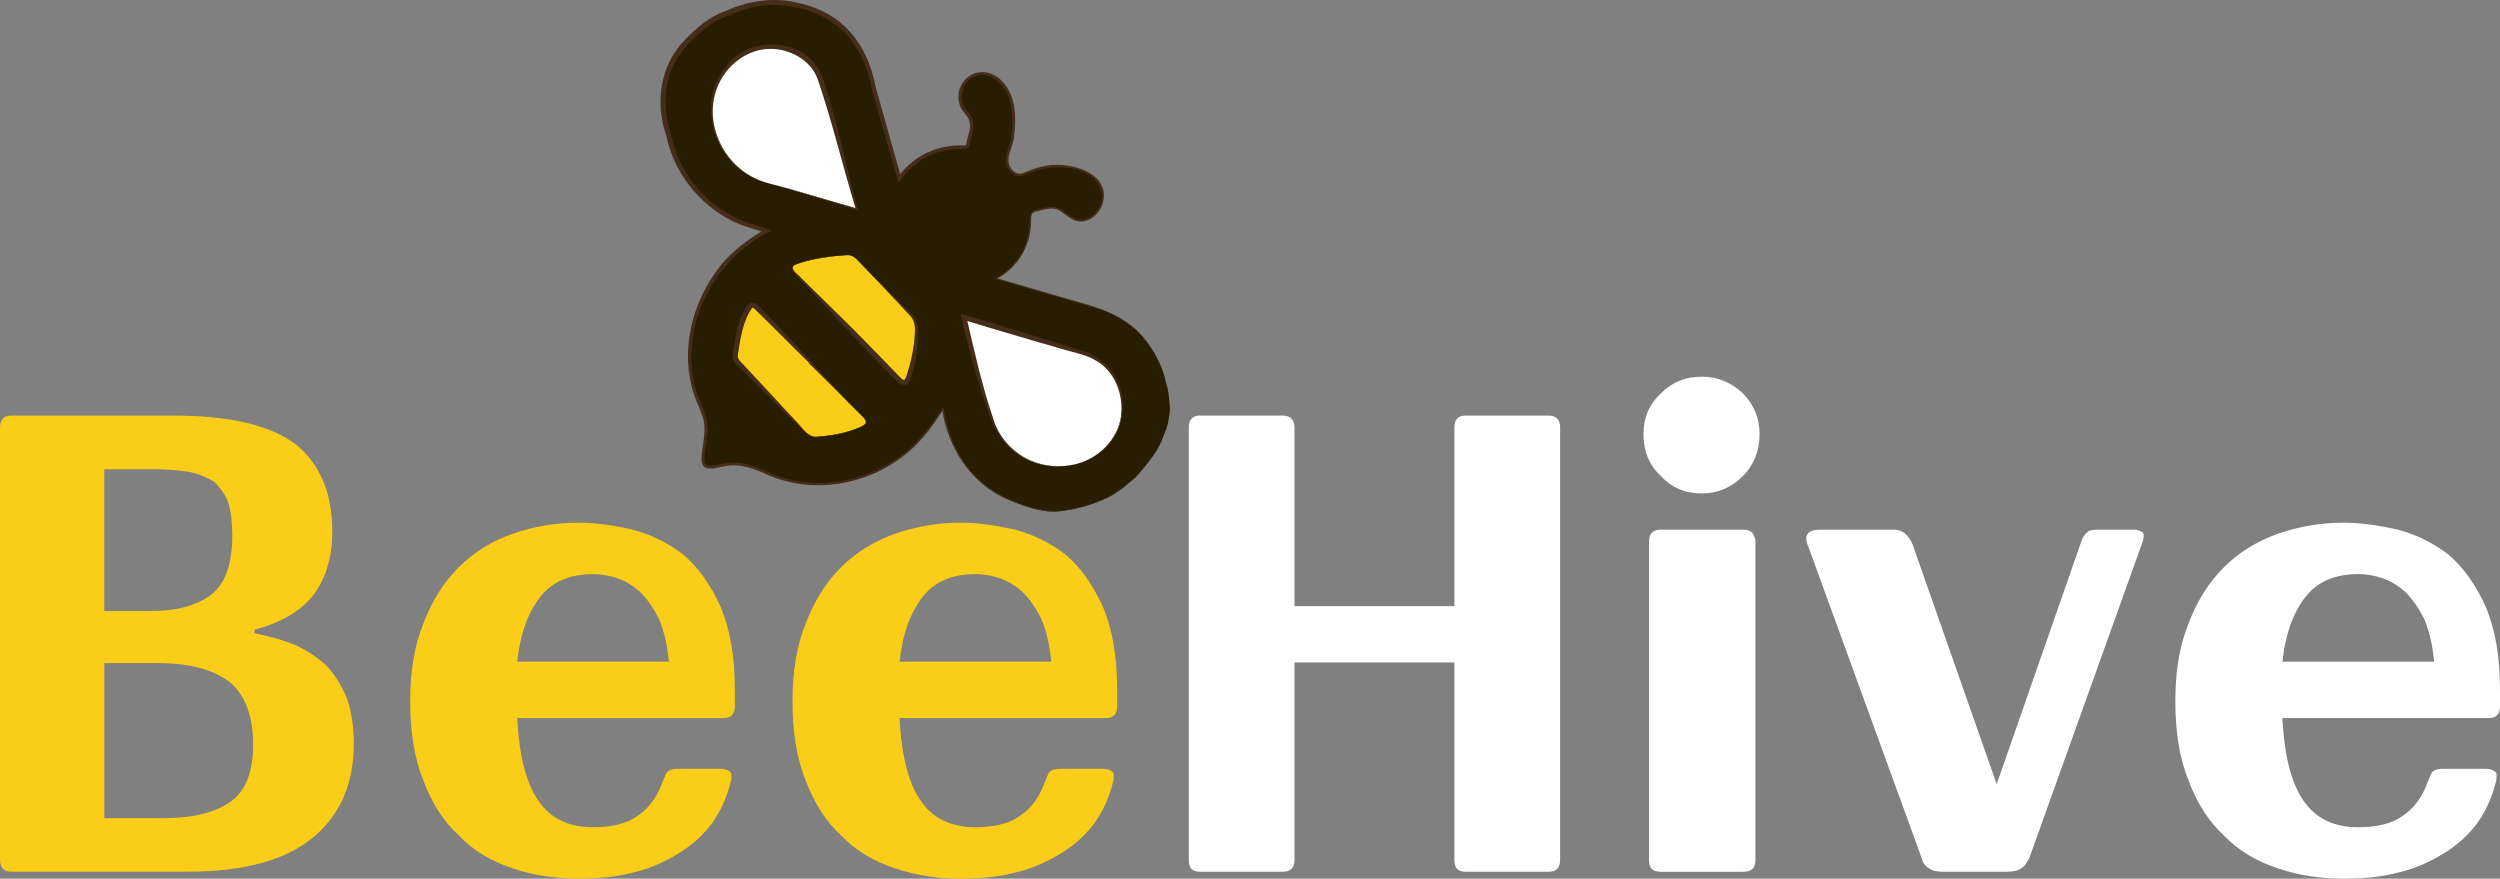 <?xml version="1.0" encoding="UTF-8"?>
<svg id="Layer_1" data-name="Layer 1" xmlns="http://www.w3.org/2000/svg" viewBox="0 0 460.27 161.77">
  <rect x="0" y="0" width="460.27" height="161.77" fill="#808080" stroke="none"/>
  <defs>
    <style>
      .cls-1 {
        fill: #452d19;
      }

      .cls-1, .cls-2, .cls-3, .cls-4 {
        stroke-width: 0px;
      }

      .cls-5 {
        isolation: isolate;
      }

      .cls-2 {
        fill: #facd18;
      }

      .cls-3 {
        fill: #281d00;
      }

      .cls-6 {
        stroke: #231f20;
        stroke-miterlimit: 10;
      }

      .cls-6, .cls-4 {
        fill: #fff;
      }
    </style>
  </defs>
  <g class="cls-5">
    <g class="cls-5">
      <path class="cls-2" d="M0,78.82C0,77.28.64,76.52,2.05,76.52h30.08c10.24,0,17.66,1.79,22.27,5.25,4.48,3.58,6.78,8.96,6.78,16.13,0,4.61-1.15,8.32-3.2,11.26-2.18,3.07-5.89,5.38-11.14,6.78v.64c2.69.51,5.25,1.28,7.55,2.18,2.18,1.02,4.1,2.3,5.76,3.84,1.54,1.66,2.69,3.58,3.71,5.89.77,2.3,1.28,5.12,1.28,8.32,0,7.55-2.56,13.31-7.55,17.41-5.12,4.22-12.8,6.27-23.3,6.27H2.05c-1.41,0-2.05-.77-2.05-2.3v-79.36h0ZM27.78,112.49c4.61,0,8.19-.9,11.01-2.94,2.56-1.92,3.97-5.5,3.97-10.88,0-2.56-.26-4.61-.77-6.27-.64-1.54-1.54-2.69-2.56-3.71-1.28-.77-2.69-1.41-4.48-1.79-1.79-.26-3.97-.51-6.53-.51h-9.22v26.11h8.58ZM30.08,150.63c5.38,0,9.6-1.02,12.42-3.07,2.69-1.92,4.1-5.38,4.1-10.5,0-5.38-1.54-9.22-4.35-11.52-3.07-2.3-7.42-3.46-13.06-3.46h-9.98v28.54h10.88-.01Z"/>
      <path class="cls-2" d="M106.5,96.23c3.2,0,6.53.51,9.98,1.28,3.33.9,6.53,2.43,9.34,4.61,2.69,2.3,4.99,5.5,6.78,9.47,1.79,4.1,2.69,9.22,2.69,15.49v2.94c0,1.54-.77,2.18-2.05,2.18h-38.02c.38,7.3,1.79,12.42,4.1,15.49,2.18,3.07,5.5,4.61,9.86,4.61,3.46,0,6.27-.64,8.32-2.18,1.92-1.28,3.46-3.33,4.48-6.14.13-.38.38-.9.64-1.54.26-.51.9-.9,2.18-.9h7.68c1.28,0,1.92.38,2.18.9,0,.64,0,1.15-.13,1.54-.77,3.07-2.05,5.76-3.71,7.94-1.79,2.3-3.97,4.1-6.4,5.5-2.56,1.54-5.38,2.69-8.32,3.33-3.07.77-6.27,1.02-9.6,1.02-4.35,0-8.45-.64-12.16-1.92-3.84-1.28-7.17-3.2-9.86-6.02-2.82-2.56-4.99-6.02-6.53-10.11-1.66-4.1-2.43-8.96-2.43-14.59s.77-10.24,2.43-14.34c1.54-4.1,3.71-7.55,6.53-10.37s6.02-4.74,9.86-6.14c3.71-1.28,7.81-2.05,12.16-2.05h0ZM109.18,105.7c-4.35,0-7.55,1.41-9.73,4.22-2.3,2.94-3.71,6.91-4.22,11.9h27.91c-.26-3.07-.9-5.63-1.79-7.81-1.02-2.05-2.18-3.71-3.46-4.99-1.28-1.15-2.69-2.05-4.22-2.56s-3.07-.77-4.48-.77h-.01Z"/>
      <path class="cls-2" d="M176.89,96.23c3.2,0,6.53.51,9.98,1.28,3.33.9,6.53,2.43,9.34,4.61,2.69,2.3,4.99,5.5,6.78,9.47,1.79,4.1,2.69,9.22,2.69,15.49v2.94c0,1.54-.77,2.18-2.05,2.18h-38.02c.38,7.3,1.79,12.42,4.1,15.49,2.18,3.07,5.5,4.61,9.86,4.61,3.46,0,6.27-.64,8.32-2.18,1.92-1.28,3.46-3.33,4.48-6.14.13-.38.38-.9.64-1.54.26-.51.9-.9,2.18-.9h7.68c1.28,0,1.92.38,2.18.9,0,.64,0,1.15-.13,1.54-.77,3.07-2.05,5.76-3.71,7.94-1.79,2.3-3.97,4.1-6.4,5.5-2.56,1.54-5.38,2.69-8.32,3.33-3.07.77-6.27,1.02-9.6,1.02-4.35,0-8.45-.64-12.16-1.92-3.84-1.28-7.17-3.2-9.86-6.02-2.82-2.56-4.99-6.02-6.53-10.11-1.66-4.1-2.43-8.96-2.43-14.59s.77-10.24,2.43-14.34c1.54-4.1,3.71-7.55,6.53-10.37,2.69-2.69,6.02-4.74,9.86-6.14,3.71-1.28,7.81-2.05,12.16-2.05h0ZM179.58,105.7c-4.35,0-7.55,1.41-9.73,4.22-2.3,2.94-3.71,6.91-4.22,11.9h27.91c-.26-3.07-.9-5.63-1.79-7.81-1.02-2.05-2.18-3.71-3.46-4.99-1.28-1.15-2.69-2.05-4.22-2.56s-3.07-.77-4.48-.77h-.01Z"/>
    </g>
    <g class="cls-5">
      <path class="cls-4" d="M267.77,78.69c0-1.41.64-2.18,2.05-2.18h15.36c1.28,0,2.05.77,2.05,2.18v79.62c0,1.54-.77,2.18-2.05,2.18h-15.36c-1.41,0-2.05-.64-2.05-2.18v-36.35h-29.44v36.35c0,1.54-.77,2.18-2.18,2.18h-15.23c-1.41,0-2.05-.64-2.05-2.18v-79.62c0-1.41.64-2.18,2.05-2.18h15.23c1.41,0,2.18.77,2.18,2.18v32.9h29.44s0-32.9,0-32.9Z"/>
      <path class="cls-4" d="M313.33,90.85c-3.07,0-5.5-1.02-7.55-3.2-2.18-2.05-3.2-4.61-3.2-7.68s1.02-5.5,3.2-7.55c2.05-2.05,4.48-3.07,7.55-3.07,2.82,0,5.38,1.02,7.55,3.07,2.05,2.05,3.07,4.61,3.07,7.55s-1.02,5.63-3.07,7.68c-2.18,2.18-4.74,3.2-7.55,3.2ZM303.61,99.69c0-1.41.64-2.18,2.18-2.18h15.23c.77,0,1.28.26,1.66.64.26.51.51,1.02.51,1.54v58.63c0,1.54-.77,2.18-2.18,2.18h-15.23c-1.54,0-2.18-.64-2.18-2.18v-58.63h0Z"/>
      <path class="cls-4" d="M367.61,144.36l15.62-44.8c.26-.77.64-1.28,1.15-1.66.26-.26.9-.38,1.66-.38h7.04c.51,0,1.02.26,1.41.51.26.38.26.9,0,1.66l-20.86,58.24c-.38.77-.77,1.41-1.28,1.79-.64.51-1.54.77-2.82.77h-11.65c-1.28,0-2.18-.13-2.69-.64-.64-.26-1.15-.9-1.41-1.92l-20.87-57.35c-.9-2.05-.13-3.07,2.3-3.07h13.44c1.54,0,2.69.9,3.46,2.69l15.49,44.16h.01Z"/>
      <path class="cls-4" d="M431.48,96.23c3.2,0,6.53.51,9.98,1.28,3.33.9,6.53,2.43,9.34,4.61,2.69,2.3,4.99,5.5,6.78,9.47,1.79,4.1,2.69,9.22,2.69,15.49v2.94c0,1.54-.77,2.18-2.05,2.18h-38.02c.38,7.3,1.79,12.42,4.1,15.49,2.18,3.07,5.5,4.61,9.86,4.61,3.46,0,6.27-.64,8.32-2.18,1.92-1.28,3.46-3.33,4.48-6.14.13-.38.38-.9.64-1.54.26-.51.9-.9,2.18-.9h7.68c1.28,0,1.92.38,2.18.9,0,.64,0,1.15-.13,1.54-.77,3.07-2.05,5.76-3.71,7.94-1.79,2.3-3.97,4.1-6.4,5.5-2.56,1.54-5.38,2.69-8.32,3.33-3.07.77-6.27,1.02-9.6,1.02-4.35,0-8.45-.64-12.16-1.92-3.84-1.28-7.17-3.2-9.86-6.02-2.82-2.56-4.99-6.02-6.53-10.11-1.66-4.1-2.43-8.96-2.43-14.59s.77-10.24,2.43-14.34c1.54-4.1,3.71-7.55,6.53-10.37,2.69-2.69,6.02-4.74,9.86-6.14,3.71-1.28,7.81-2.05,12.16-2.05h0ZM434.17,105.7c-4.35,0-7.55,1.41-9.73,4.22-2.3,2.94-3.71,6.91-4.22,11.9h27.91c-.26-3.07-.9-5.63-1.79-7.81-1.02-2.05-2.18-3.71-3.46-4.99-1.28-1.15-2.69-2.05-4.22-2.56s-3.07-.77-4.48-.77h0Z"/>
    </g>
  </g>
  <polygon class="cls-6" points="155.09 40.92 150.19 39.94 144.4 38.53 138.11 36.18 134.35 33.41 131.06 29.82 129.78 26.55 128.97 17.41 131.06 11.2 134.68 7.28 141.05 5.98 145.84 5.98 149.38 8.55 152.81 11.85 155.09 15.98 157.74 20.84 158.69 26.06 159.42 31.61 159.42 35.2 160.48 38.53 160.48 40.92 158.69 42.55 155.09 40.92"/>
  <polygon class="cls-6" points="175.18 54.8 183.02 56.18 189.38 58.42 198.36 60.68 205.71 65.25 208.33 69.17 209.31 76.35 209.31 81.74 205.22 84.85 199.83 87.95 192.24 87.95 186.93 87.95 182.69 84.52 179.59 79.78 177.47 74.72 175.83 70.43 175.18 65.09 174.2 60.03 173.54 56.18 175.18 54.8"/>
  <path class="cls-2" d="M149.21,66.86c3.17,3.26,6.31,6.55,9.53,9.76,1.01,1,.89,1.44-.36,2-2.53,1.15-5.21,1.57-7.93,1.84-.89.09-1.6-.27-2.22-.92-4.04-4.21-8.1-8.4-12.16-12.59-.44-.45-.78-.92-.7-1.6.35-2.87.86-5.69,2.22-8.29.61-1.16,1.15-1.1,2.01-.2,3.19,3.35,6.43,6.64,9.66,9.95l-.05.05Z"/>
  <path class="cls-2" d="M155.9,60.01c-3.12-3.2-6.21-6.44-9.37-9.6-1.03-1.02-.93-1.5.42-1.94,2.91-.94,5.91-1.32,8.94-1.5.97-.06,1.53.43,2.13,1.05,3.16,3.27,6.31,6.55,9.52,9.77.81.81,1.16,1.65,1.18,2.8.04,2.84-.45,5.57-1.26,8.28-.5,1.66-.94,2.22-2.39.63-2.97-3.24-6.1-6.33-9.17-9.48h0Z"/>
  <g>
    <path class="cls-3" d="M215.19,76.92c.15-.7.22-1.31.18-2.13-.02-.32-.03-.86-.19-1.94-.07-.46-.12-.84-.16-1.11-.07-.27-.19-.69-.32-1.2-.25-.96-.31-1.28-.48-1.8,0,0-.19-.6-.48-1.32-.19-.46-1.64-3.92-4.52-6.6-2.19-2.03-4.88-3.47-8.08-4.37-5.75-1.62-11.48-3.33-17.74-5.15,4.53-2.59,6.27-6.33,6.33-10.97,0-.74.11-1.34,1-1.52,1.74-.35,3.43-1.18,5.12.29,2.19,1.91,3.94,2,5.62.49,2.94-2.63,1.76-6.84-2.43-8.28-3.28-1.13-6.58-.89-9.79.46-1.13.48-2.08.97-3.24-.57-.66-.87-.75-2.04-.36-3.06,1.14-3,1.28-6.1.64-9.25-.28-1.38-.9-2.56-1.86-3.58-1.97-2.09-4.33-2.35-6.25-.67-1.69,1.47-1.99,4.32-.25,6.16,1.86,1.97.59,3.83.31,5.74-.13.85-.96.56-1.52.58-4.49.15-8.25,1.76-11.11,5.83-1.47-5.18-2.84-10.12-4.28-15.02-.92-3.12-1.42-6.39-3.16-9.22-.42-.68-1.26-1.94-2.66-3.28-3.96-3.78-8.74-4.5-10.45-4.73-1-.14-4.73-.81-9.53,1.13-1.99.8-3.96,1.44-5.11,2.39-1.52,1.25-2.64,2.14-3.39,2.92-.79.79-2.17,2.33-3.06,3.98-.84,1.56-1.31,2.95-1.54,4.01-.17,1.2-.42,2.59-.33,4.25.12,2.31.6,4.24,1.07,5.67.43,2.01,1.39,5.15,3.68,8.34.68.95,3.27,4.44,8.08,6.94,1.83.95,3.92,1.42,6.18,2.21-3.74,2.22-6.93,4.65-9.2,8.04-5.28,7.86-6.61,16.24-2.63,25,1.12,2.47.7,4.68.35,7.05-.49,3.34-.13,3.84,3.07,3.12,2.73-.61,5.04-.21,7.6,1,11.51,5.46,24.82,1.41,31.97-9.48.33-.5.68-.98,1.35-1.94,1.91,11.08,8.52,16.77,19.08,18.8.54,0,1.34.09,2.23,0,1.72-.17,3.8-.54,6.11-1.35,3.1-1.1,4.09-1.78,4.57-2.17.04-.03,1.11-.69,1.54-1.14,1.58-1.33,1.86-1.46,2.36-2.04,1.23-1.44,1.83-2.24,2.8-3.53,1.4-1.87,1.93-3.79,2.08-4.12.63-1.34.71-2.33.81-2.81v-.05h0ZM155.9,46.97c.97-.06,1.53.43,2.13,1.05,3.16,3.27,6.31,6.55,9.52,9.77.81.81,1.16,1.65,1.18,2.8.04,2.84-.45,5.57-1.26,8.28-.5,1.66-.94,2.22-2.39.63-2.97-3.24-6.1-6.33-9.17-9.48-3.12-3.2-6.21-6.44-9.37-9.6-1.03-1.02-.93-1.5.42-1.94,2.91-.94,5.91-1.32,8.94-1.5h0ZM141.57,33.76c-8.74-2.28-12.15-11.29-9.79-17.67,2.58-6.96,10.23-9.69,16.08-5.68,1.48,1.02,2.56,2.33,3.15,4.05,2.68,7.89,4.42,16.03,6.73,24.07-5.58-1.66-10.83-3.37-16.17-4.76h0ZM158.39,78.62c-2.53,1.15-5.21,1.57-7.93,1.84-.89.09-1.6-.27-2.22-.92-4.04-4.21-8.1-8.4-12.16-12.59-.44-.45-.78-.92-.7-1.6.35-2.87.86-5.69,2.22-8.29.61-1.16,1.15-1.1,2.01-.2,3.19,3.35,6.43,6.64,9.66,9.95l-.05.05c3.17,3.26,6.31,6.55,9.53,9.76,1.01,1,.89,1.44-.36,2ZM198.28,85.4c-6.74,1.71-13.2-1.54-15.55-8.11-2.16-6.05-3.74-12.28-5.26-18.87,7.54,2.24,14.82,4.27,22,6.59,4.81,1.55,7.32,5.63,7.09,10.67-.2,4.47-3.68,8.55-8.29,9.71h0Z"/>
    <g>
      <path class="cls-1" d="M215.19,76.92c.99-8.36-4.36-17.28-12.46-19.91-5.52-1.71-13.71-3.96-19.35-5.62l-.25-.07c1.93-1.08,3.68-2.56,4.8-4.47,1.1-1.83,1.58-3.97,1.64-6.09,0-.77.02-1.94,1.06-2.1,1.31-.26,2.64-.84,4.03-.43,1.08.32,1.74,1.27,2.72,1.74,2.95,1.8,6.39-2.04,5.34-4.99-1.53-4.18-7.12-4.69-10.9-3.85-1.04.24-2.02.61-3.01,1.04-.49.2-1.12.39-1.72.18-.59-.21-.99-.66-1.33-1.1-1.48-2.02.32-4.23.47-6.36.31-2.09.18-4.25-.29-6.3-.49-1.97-1.92-3.83-3.82-4.57-3.86-1.34-6.76,3.73-3.94,6.58,1.63,1.55.93,3.79.43,5.59-.06.31-.07.63-.28.9-.3.37-.74.36-1,.35-4.79-.26-9.38,2.21-11.87,6.29l-.21-.72-4.85-16.95c-1.75-9.58-8.45-14.98-18.11-15.15-2.93-.03-5.64.89-8.33,2.02-1.37.55-2.67,1.05-3.71,2.02-2.28,1.8-4.42,3.75-5.83,6.28-2.41,4.15-2.31,9.18-.83,13.69,1.3,6.41,5.67,11.99,11.47,14.99,2.12,1.1,4.63,1.62,6.94,2.51l-.71.41c-10.88,5.65-17.14,19.42-12.41,31.05.87,1.88,1.62,3.96,1.35,6.06-.1,1.55-.51,3.04-.53,4.57,0,.48.09.96.43,1.11.86.3,1.94-.07,2.87-.23,3.16-.76,6.23.51,9.03,1.81,9.58,3.96,21.16.8,27.81-7.05,1.44-1.61,2.57-3.47,3.85-5.23.41,2.47,1.06,4.92,2.12,7.19,1.97,4.38,5.64,7.87,10.04,9.78,2.78,1.16,5.76,2.26,8.77,2.15,3.79-.38,7.73-1.39,10.93-3.5,4.68-3.14,8.57-7.99,9.64-13.62h0ZM215.19,76.92c-1.04,5.64-4.94,10.53-9.59,13.69-3.22,2.15-7.16,3.18-10.98,3.58-3.07.13-6.05-.97-8.86-2.12-6.87-2.81-11.25-9.56-12.31-16.75l.26.06c-1.18,1.67-2.27,3.44-3.64,4.99-6.71,8-18.47,11.25-28.22,7.27-2.77-1.25-5.67-2.49-8.76-1.74-1.06.16-2.08.62-3.2.2-1.09-.63-.68-2.13-.61-3.15.28-2,.69-4.04.16-6.01-.28-.79-.74-2.05-1.11-2.84-3.26-7.83-1.53-16.92,3.25-23.74,2.33-3.52,5.77-6.08,9.31-8.18l.07.69c-2.05-.73-4.25-1.2-6.28-2.25-6.02-3.09-10.59-8.86-11.97-15.51-2.15-6.01-1.26-13.24,3.57-17.96,2.14-2.15,4.43-4.17,7.32-5.12,4.07-1.86,8.74-2.62,13.15-1.53,8.14,1.63,12.95,7.43,14.42,15.36l4.77,16.96-.64-.11c2.46-3.7,6.8-5.9,11.22-5.94.39-.09,1.05.17,1.3-.08.03-.04.06-.12.08-.22.21-1.38.99-2.89.57-4.2-.3-1.03-1.33-1.66-1.68-2.69-.44-1.06-.46-2.29-.06-3.36,1.51-3.77,5.94-3.83,8.24-.72,2.09,2.61,2.13,6.29,1.75,9.46-.12,2.16-1.91,4.25-.58,6.01.58.91,1.49,1.28,2.5.78.98-.41,2.02-.81,3.08-1.04,4.7-1.38,13.67,1.07,11.07,7.43-.76,1.44-2.26,2.75-3.98,2.63-1.72-.06-2.83-1.71-4.25-2.24-.99-.31-2.05-.02-3.09.24-.51.16-1.12.15-1.39.52-.28.37-.21.94-.25,1.48,0,4.4-2.49,8.56-6.4,10.61l-.02-.2,9.67,2.83c6.28,1.99,13.61,2.97,17.83,8.61,3.07,3.97,4.95,9.27,4.26,14.3h.02,0Z"/>
      <path class="cls-1" d="M155.9,46.97c1.41-.21,2.57,1.58,3.48,2.38l3.07,3.1,3.11,3.06c.89.99,2.35,2.05,3.01,3.24.69,1.41.43,2.96.39,4.45-.18,2.23-.59,4.38-1.31,6.51-.97,2.61-2.82.18-3.91-.91-5.55-5.68-11.04-11.62-16.49-17.42l-.75-.8c-.34-.4-.95-.91-.7-1.51.33-.51.97-.59,1.48-.77,2.8-.84,5.71-1.17,8.61-1.33h.01ZM155.9,46.97c-2.9.2-5.8.58-8.57,1.46-.48.17-1.07.29-1.35.72-.13.78,1.03,1.4,1.49,2,1.97,1.92,7.31,7.18,9.34,9.18,2.1,2.1,7.12,7.27,9.11,9.34.23.22.53.34.53.3.05,0,.26-.28.37-.58.69-1.99,1.2-4.14,1.46-6.25.1-1.36.41-2.89-.15-4.16-.27-.62-.8-1.1-1.3-1.64-.94-1.01-3.5-3.74-4.48-4.78l-3.02-3.15c-.9-.8-2.01-2.62-3.43-2.43h0Z"/>
      <path class="cls-1" d="M141.57,33.76c-9.34-2.11-14.23-14.33-7.7-21.78,4.63-5.83,14.97-4.95,17.6,2.34,2.66,7.91,4.26,16.13,6.42,24.16l.08.28-.28-.09c-5.35-1.71-10.7-3.45-16.12-4.91h0ZM141.57,33.76c5.45,1.37,10.8,3.13,16.21,4.61l-.2.2c-2.43-7.97-4.33-16.07-7.02-23.94-1.19-3.44-4.91-5.54-8.44-5.63-4.45-.13-8.53,3.04-10.09,7.16-2.82,7.25,2.06,15.83,9.54,17.61h0Z"/>
      <path class="cls-1" d="M158.39,78.62c-2.09.97-4.37,1.46-6.64,1.76-1.13.18-2.42.35-3.33-.53-1.65-1.6-10.42-10.36-12.23-12.15-.37-.41-.89-.78-1.16-1.5-.25-.62-.02-1.32.02-1.92.34-2.61.9-5.25,2.2-7.57.17-.27.33-.57.72-.82.73-.48,1.58.2,2.03.72,3.24,3.36,6.39,6.81,9.58,10.22-.04.04-.18.16-.21.2v-.31c1.87,1.99,3.73,4,5.62,5.97l2.84,2.96c.85,1,2.75,2.17.56,2.99h0v-.02h0ZM158.39,78.62c2.16-.85.27-1.94-.6-2.94l-2.89-2.91c-1.98-1.99-4-3.94-5.99-5.91l.16-.16.05-.05v.31c-3.47-3.37-6.86-6.87-10.33-10.22-.2-.11-.24-.11-.32-.05-1.68,2.34-2.18,5.71-2.61,8.56-.17.84.38,1.19.97,1.84l9.38,10.1c1.23,1.09,2.09,2.96,3.83,3.21,2.84-.14,5.73-.64,8.36-1.78h0Z"/>
      <path class="cls-1" d="M198.28,85.4c-6.46,1.88-13.61-1.75-15.79-8.17-2.37-6.34-4.14-12.89-5.65-19.47l.76.22,6.06,1.78c3.01.92,9.06,2.78,12.06,3.71,1.77.62,4.35,1.2,5.97,2.19,8.26,4.97,5.77,17.57-3.41,19.74h0ZM198.28,85.4c4.06-1.06,7.49-4.54,8.09-8.71.56-4.09-1.19-8.59-4.97-10.51-1.54-.89-4.2-1.41-5.92-1.94l-6.06-1.76c-3.02-.86-9.09-2.68-12.08-3.61l.58-.55c1.44,6.31,2.87,12.64,4.95,18.78,1.95,6.48,8.93,10.07,15.41,8.31h0Z"/>
    </g>
  </g>
</svg>
